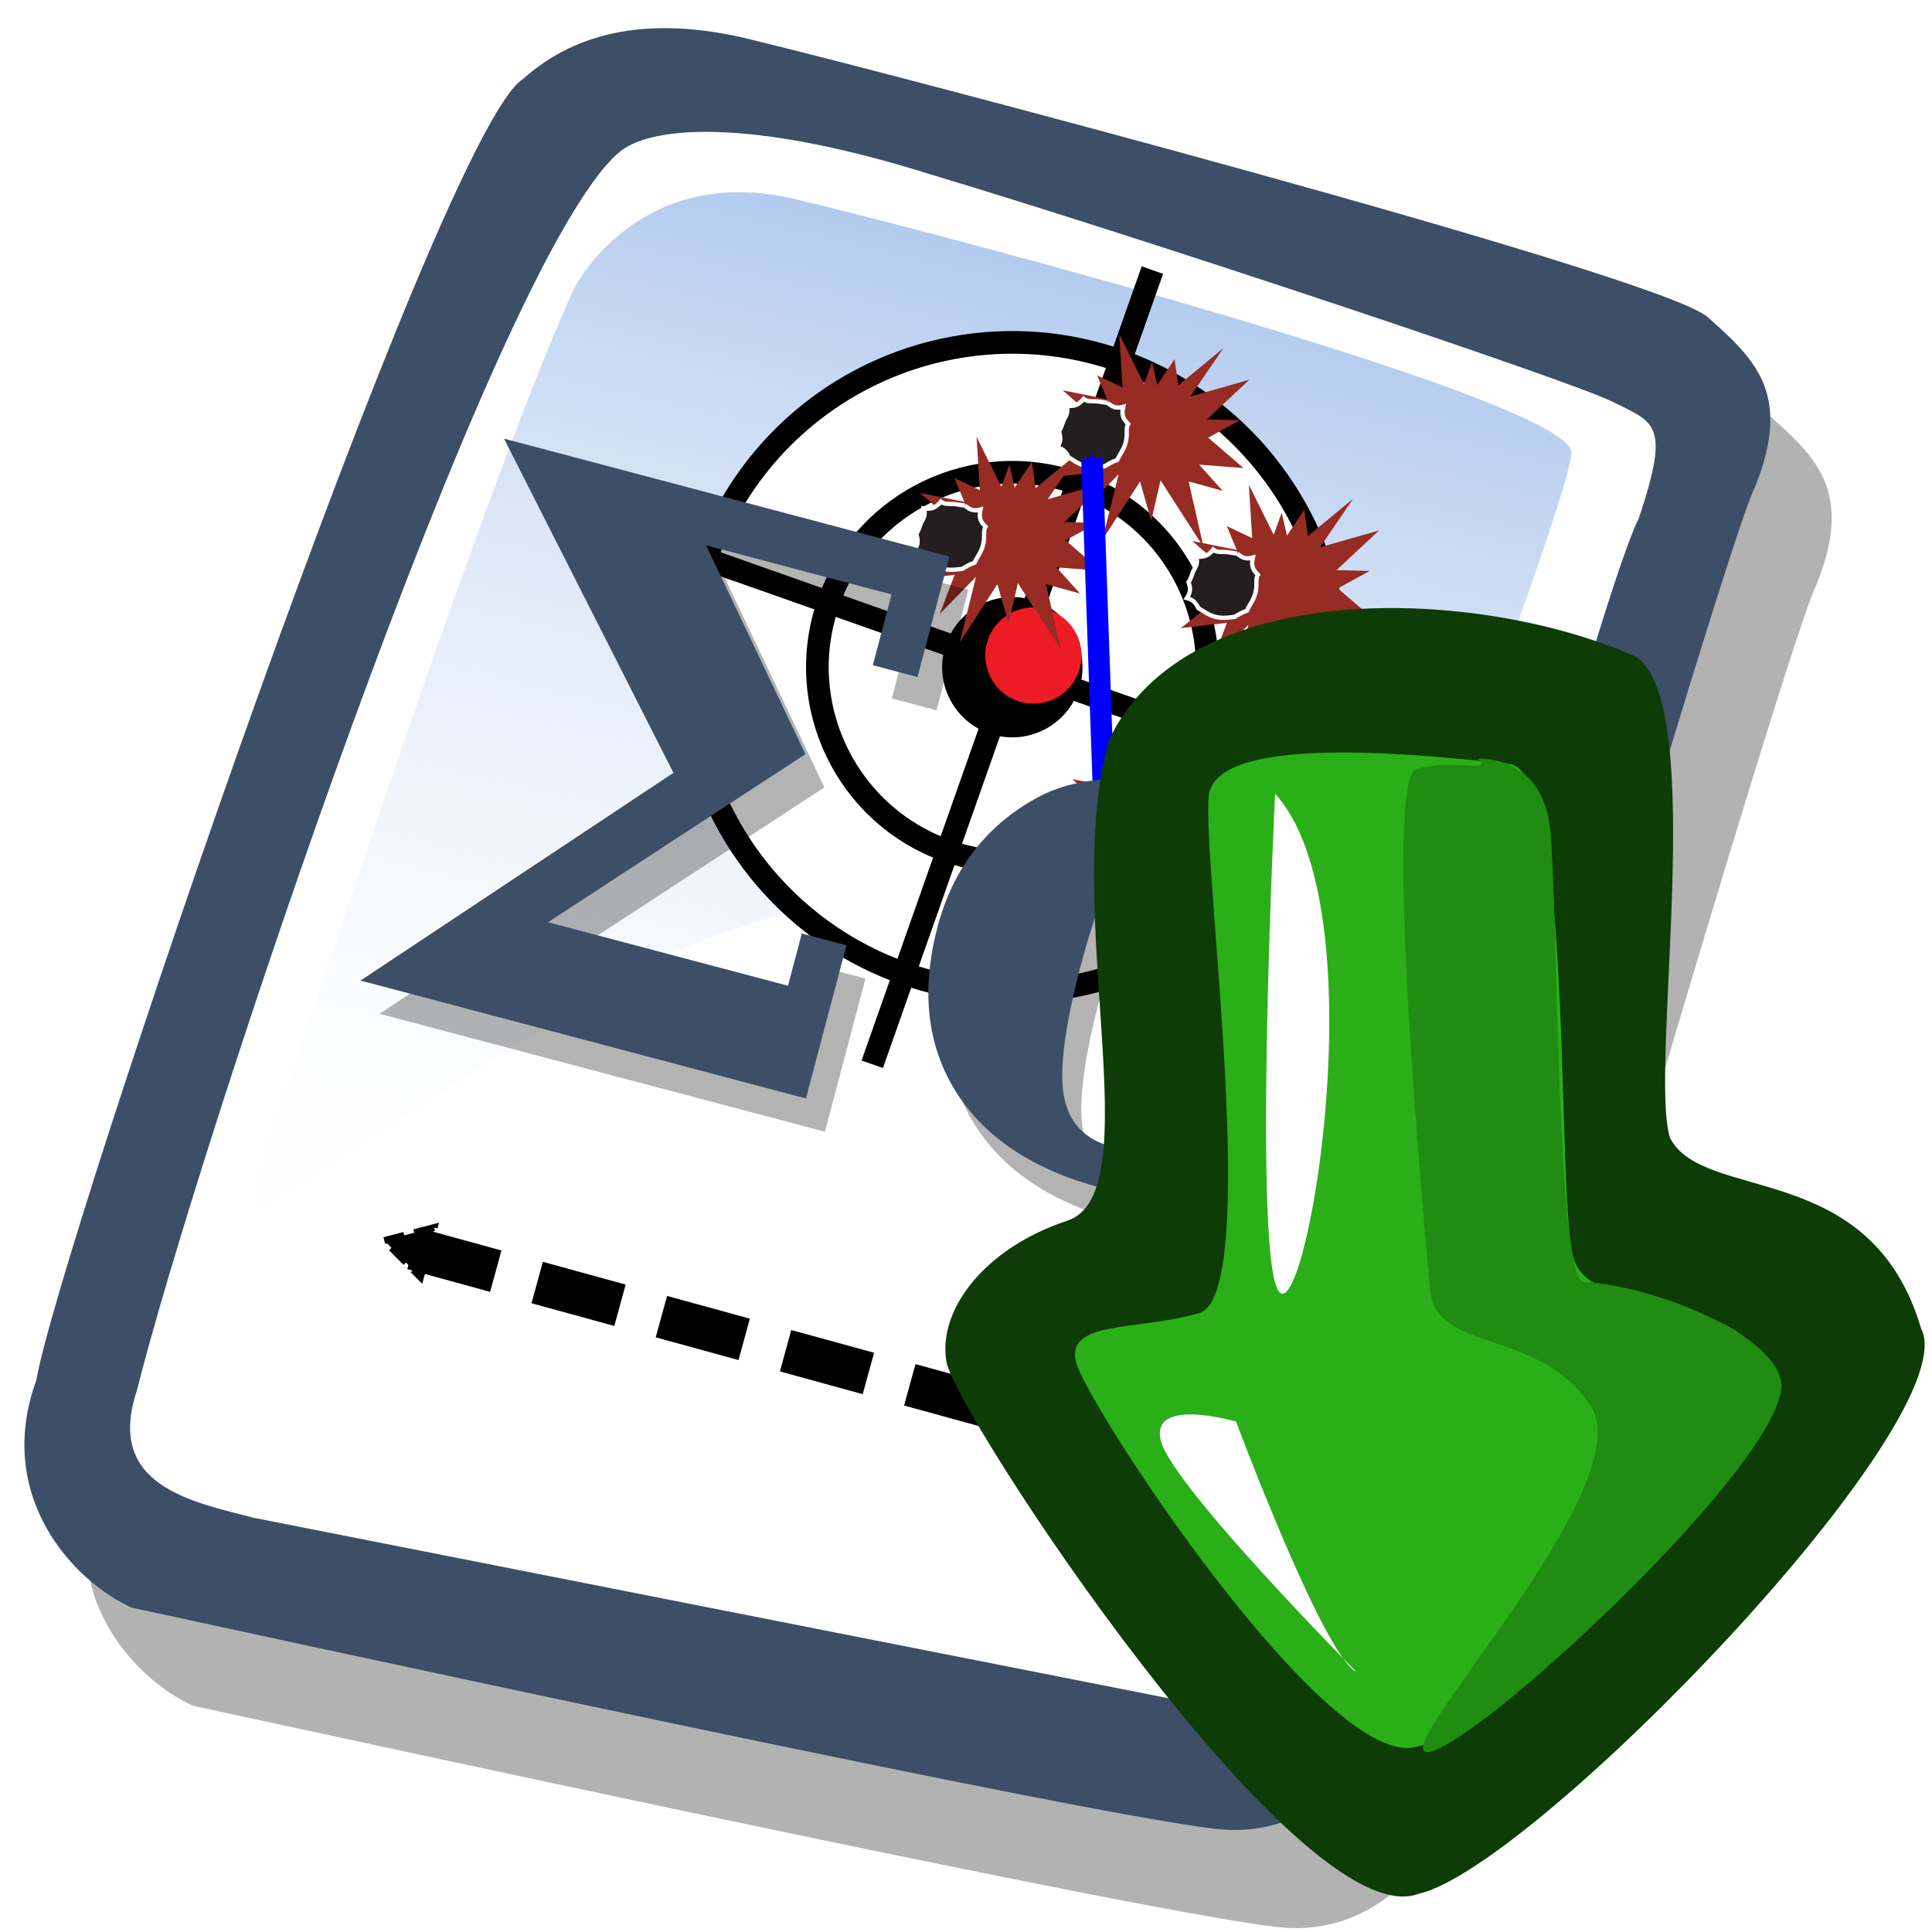 <!-- Created with Sodipodi ("http://www.sodipodi.com/") -->
<svg xmlns:rdf="http://www.w3.org/1999/02/22-rdf-syntax-ns#" xmlns="http://www.w3.org/2000/svg" height="90" width="90" version="1.0" xmlns:cc="http://creativecommons.org/ns#" xmlns:dc="http://purl.org/dc/elements/1.1/">
 <defs>
  <marker id="TriangleInM" refY="0.0" refX="0.0" orient="auto">
   <path style="marker-start:none;" d="M5.77,0l-8.65,5v-10l8.65,5z" fill-rule="evenodd" transform="scale(-0.4)" stroke="#000" stroke-width="1.0pt"/>
  </marker>
  <marker id="TriangleOutM" refY="0.0" refX="0.0" orient="auto">
   <path style="marker-start:none;" d="M5.77,0l-8.65,5v-10l8.65,5z" fill-rule="evenodd" transform="scale(0.4)" stroke="#000" stroke-width="1.0pt"/>
  </marker>
  <linearGradient id="linearGradient615" y2="68.044" gradientUnits="userSpaceOnUse" y1="5.368" x2="35.752" x1="50.644">
   <stop stop-color="#7fa8e3" stop-opacity="0.741" offset="0"/>
   <stop stop-color="#FFF" stop-opacity="0" offset="1"/>
  </linearGradient>
  <clipPath id="clipPath3373" clipPathUnits="userSpaceOnUse">
   <path d="m6880.6,2965.1,242.2-307.88-392.75,243.43,52.34-236.27-157.09,178.99-52.39-400.95-78.51,386.64-98.21-286.4-19.23,243.43-229.51-143.19,144.01,293.54-144.01,0,124.37,114.55-281.5,78.77,255.28,64.43-111.23,100.26,163.63,0-150.55,272.05,255.28-200.48-13.08,136.05,85.12-107.41,26.17,179.01,85.06-128.88,144.05,307.89-52.39-336.53,268.41,236.27-124.36-315.01,176.71,78.74-124.37-171.83,261.83-71.6-242.2-93.06,189.86-78.8-202.94-35.76"/>
  </clipPath>
  <marker id="Arrow1Sstartw" refY="0" refX="0" orient="auto">
   <path d="M0,0,5-5-12.5,0,5,5,0,0z" fill-rule="evenodd" transform="matrix(0.2,0,0,0.2,1.2,0)" stroke="#00F" stroke-width="1pt" fill="#00F"/>
  </marker>
  <marker id="Arrow1Send0" refY="0" refX="0" orient="auto">
   <path d="M0,0,5-5-12.5,0,5,5,0,0z" fill-rule="evenodd" transform="matrix(-0.2,0,0,-0.2,-1.2,0)" stroke="#00F" stroke-width="1pt" fill="#00F"/>
  </marker>
 </defs>
 <path d="M12.816,74.753c-2.43-1.105-5.745-4.64-3.977-9.502,0.884-5.303,16.794-52.149,20.329-54.359,2.21-1.988,5.414-2.762,9.944-1.546,3.756,0.884,37.565,9.722,39.554,11.49,1.988,1.768,3.535,3.204,1.988,7.071-1.104,1.989-14.252,46.625-14.473,49.498-0.884,3.093-3.425,6.85-7.624,6.629-4.198-0.221-42.647-8.618-45.741-9.281z" fill-opacity="0.301" fill-rule="evenodd" transform="matrix(1.115,0,0,1.115,-5.305,-3.889)" fill="#000"/>
 <path transform="matrix(1.115,0,0,1.115,-8.162,-8.461)" fill="#3d4e67" d="M12.816,74.753c-2.43-1.105-5.745-4.64-3.977-9.502,0.884-5.303,16.794-52.149,20.329-54.359,2.21-1.988,5.414-2.762,9.944-1.546,3.756,0.884,37.565,9.722,39.554,11.49,1.988,1.768,3.535,3.204,1.988,7.071-1.104,1.989-14.252,46.625-14.473,49.498-0.884,3.093-3.425,6.85-7.624,6.629-4.198-0.221-42.647-8.618-45.741-9.281z" fill-rule="evenodd"/>
 <path transform="matrix(1.115,0,0,1.115,-8.162,-8.461)" fill="#FFF" d="M17.899,70.996c-2.541-0.662-6.188-1.325-4.862-5.303,2.431-9.723,14.805-47.067,20.109-51.707,1.215-1.105,5.303-1.547,13.037,0.884,8.839,2.652,26.737,8.618,28.505,9.502s2.431,0.884,1.105,4.861c-1.989,3.977-10.827,38.007-13.037,43.752-1.547,4.088-1.878,5.966-4.53,5.966" fill-rule="evenodd"/>
 <path transform="matrix(0.947,0,0,0.947,-0.481,0.41)" fill="url(#linearGradient615)" d="M28.75,13.75s3.125-6.25,10.938-4.375c7.812,1.875,38.437,10,38.124,12.5-0.312,2.5-5.937,17.187-6.25,18.437-0.312,1.25-29.062,0.626-40,7.188-10.937,6.562-19.062,12.188-19.062,12.188s11.25-35,16.25-45.938z" fill-rule="evenodd"/>
 <g transform="matrix(0.903,0.429,-0.429,0.903,30.03,-9.118)">
  <g transform="matrix(0.105,-0.011,0.011,0.105,8.534,9.191)">
   <circle r="143.36" d="m 351.77,210.18 c 0,79.176 -64.184,143.36 -143.36,143.36 -79.176,0 -143.36,-64.184 -143.36,-143.36 0,-79.176 64.184,-143.36 143.36,-143.36 79.176,0 143.36,64.184 143.36,143.36 z" stroke="#000" cy="210.18" cx="208.41" stroke-width="10" fill="#FFF"/>
   <circle r="86.017" d="m 294.427,210.18 c 0,47.506 -38.511,86.017 -86.017,86.017 -47.506,0 -86.017,-38.511 -86.017,-86.017 0,-47.506 38.511,-86.017 86.017,-86.017 47.506,0 86.017,38.511 86.017,86.017 z" stroke="#000" cy="210.18" cx="208.41" stroke-width="10" fill="#FFF"/>
   <circle cy="210.18" cx="208.41" r="30.966" d="m 239.376,210.18 c 0,17.102 -13.864,30.966 -30.966,30.966 -17.102,0 -30.966,-13.864 -30.966,-30.966 0,-17.102 13.864,-30.966 30.966,-30.966 17.102,0 30.966,13.864 30.966,30.966 z"/>
   <line y2="396.02" stroke-width="10" x2="208.41" stroke="#000" y1="24.336" x1="208.41" fill="#FFF"/>
   <line y2="210.18" stroke-width="10" x2="22.566" stroke="#000" y1="210.18" x1="394.25" fill="#FFF"/>
   <circle d="m 236.728,202.21 c 0,11.729 -9.509,21.238 -21.238,21.238 -11.729,0 -21.238,-9.509 -21.238,-21.238 0,-11.729 9.509,-21.238 21.238,-21.238 11.729,0 21.238,9.509 21.238,21.238 z" cy="202.21" cx="215.49" r="21.238" fill="#ed1c24"/>
  </g>
  <g transform="translate(-88.816,-9.097)">
   <g transform="matrix(0.008,0,0,-0.008,78.678,54.193)" fill="#962c23">
    <g clip-path="url(#clipPath3373)" fill="#962c23">
     <path fill="#962c23" d="m6880.6,2965.1,242.2-307.88-392.75,243.43,52.34-236.27-157.09,178.99-52.39-400.95-78.51,386.64-98.21-286.4-19.23,243.43-229.51-143.19,144.01,293.54-144.01,0,124.37,114.55-281.5,78.77,255.28,64.43-111.23,100.26,163.63,0-150.55,272.05,255.28-200.48-13.08,136.05,85.12-107.41,26.17,179.01,85.06-128.88,144.05,307.89-52.39-336.53,268.41,236.27-124.36-315.01,176.71,78.74-124.37-171.83,261.83-71.6-242.2-93.06,189.86-78.8-202.94-35.76" fill-rule="nonzero"/>
    </g>
   </g>
   <path d="m128.74,28.789c0.258,0.055,0.46,0.098,0.736-0.149,0.091,0.402,0.257,0.514,0.555,0.621-0.021,0.171,0.091,0.336,0.169,0.52,0.077,0.184,0.121,0.385,0.121,0.597,0,0.212-0.043,0.414-0.033,0.618-0.166,0.162-0.278,0.328-0.393,0.506-0.162,0.1-0.327,0.212-0.511,0.29-0.184,0.078-0.386,0.12-0.597,0.12-0.212,0-0.414-0.043-0.585-0.051-0.196-0.147-0.361-0.259-0.693-0.196,0.055-0.341-0.058-0.506-0.249-0.707,0.018-0.083,0.016-0.175,0.01-0.273-0.007-0.098-0.017-0.201-0.03-0.296,0.012-0.223,0.055-0.424-0.166-0.661,0.376-0.13,0.489-0.295,0.578-0.627,0.189,0.054,0.354-0.059,0.538-0.136,0.183-0.078,0.385-0.121,0.551-0.176" fill-rule="nonzero" stroke="#FFF" stroke-dasharray="none" stroke-miterlimit="4" stroke-width="0.2" fill="#231f20"/>
  </g>
  <g transform="translate(-101.238,-5.673)">
   <g transform="matrix(0.008,0,0,-0.008,78.678,54.193)" fill="#962c23">
    <g clip-path="url(#clipPath3373)" fill="#962c23">
     <path fill="#962c23" d="m6880.6,2965.1,242.2-307.88-392.75,243.43,52.34-236.27-157.09,178.99-52.39-400.95-78.51,386.64-98.21-286.4-19.23,243.43-229.51-143.19,144.01,293.54-144.01,0,124.37,114.55-281.5,78.77,255.28,64.43-111.23,100.26,163.63,0-150.55,272.05,255.28-200.48-13.08,136.05,85.12-107.41,26.17,179.01,85.06-128.88,144.05,307.89-52.39-336.53,268.41,236.27-124.36-315.01,176.71,78.74-124.37-171.83,261.83-71.6-242.2-93.06,189.86-78.8-202.94-35.76" fill-rule="nonzero"/>
    </g>
   </g>
   <path d="m128.74,28.789c0.258,0.055,0.46,0.098,0.736-0.149,0.091,0.402,0.257,0.514,0.555,0.621-0.021,0.171,0.091,0.336,0.169,0.52,0.077,0.184,0.121,0.385,0.121,0.597,0,0.212-0.043,0.414-0.033,0.618-0.166,0.162-0.278,0.328-0.393,0.506-0.162,0.1-0.327,0.212-0.511,0.29-0.184,0.078-0.386,0.12-0.597,0.12-0.212,0-0.414-0.043-0.585-0.051-0.196-0.147-0.361-0.259-0.693-0.196,0.055-0.341-0.058-0.506-0.249-0.707,0.018-0.083,0.016-0.175,0.01-0.273-0.007-0.098-0.017-0.201-0.03-0.296,0.012-0.223,0.055-0.424-0.166-0.661,0.376-0.13,0.489-0.295,0.578-0.627,0.189,0.054,0.354-0.059,0.538-0.136,0.183-0.078,0.385-0.121,0.551-0.176" fill-rule="nonzero" stroke="#FFF" stroke-dasharray="none" stroke-miterlimit="4" stroke-width="0.2" fill="#231f20"/>
  </g>
  <g transform="translate(-89.109,3.326)">
   <g transform="matrix(0.008,0,0,-0.008,78.678,54.193)" fill="#962c23">
    <g clip-path="url(#clipPath3373)" fill="#962c23">
     <path fill="#962c23" d="m6880.6,2965.1,242.2-307.88-392.75,243.43,52.34-236.27-157.09,178.99-52.39-400.95-78.51,386.64-98.21-286.4-19.23,243.43-229.51-143.19,144.01,293.54-144.01,0,124.37,114.55-281.5,78.77,255.28,64.43-111.23,100.26,163.63,0-150.55,272.05,255.28-200.48-13.08,136.05,85.12-107.41,26.17,179.01,85.06-128.88,144.05,307.89-52.39-336.53,268.41,236.27-124.36-315.01,176.71,78.74-124.37-171.83,261.83-71.6-242.2-93.06,189.86-78.8-202.94-35.76" fill-rule="nonzero"/>
    </g>
   </g>
   <path d="m128.74,28.789c0.258,0.055,0.46,0.098,0.736-0.149,0.091,0.402,0.257,0.514,0.555,0.621-0.021,0.171,0.091,0.336,0.169,0.52,0.077,0.184,0.121,0.385,0.121,0.597,0,0.212-0.043,0.414-0.033,0.618-0.166,0.162-0.278,0.328-0.393,0.506-0.162,0.1-0.327,0.212-0.511,0.29-0.184,0.078-0.386,0.12-0.597,0.12-0.212,0-0.414-0.043-0.585-0.051-0.196-0.147-0.361-0.259-0.693-0.196,0.055-0.341-0.058-0.506-0.249-0.707,0.018-0.083,0.016-0.175,0.01-0.273-0.007-0.098-0.017-0.201-0.03-0.296,0.012-0.223,0.055-0.424-0.166-0.661,0.376-0.13,0.489-0.295,0.578-0.627,0.189,0.054,0.354-0.059,0.538-0.136,0.183-0.078,0.385-0.121,0.551-0.176" fill-rule="nonzero" stroke="#FFF" stroke-dasharray="none" stroke-miterlimit="4" stroke-width="0.2" fill="#231f20"/>
  </g>
  <g transform="translate(-97.287,-12.848)">
   <g transform="matrix(0.008,0,0,-0.008,78.678,54.193)" fill="#962c23">
    <g clip-path="url(#clipPath3373)" fill="#962c23">
     <path fill="#962c23" d="m6880.6,2965.1,242.2-307.88-392.75,243.43,52.34-236.27-157.09,178.99-52.39-400.95-78.51,386.64-98.21-286.4-19.23,243.43-229.51-143.19,144.01,293.54-144.01,0,124.37,114.55-281.5,78.77,255.28,64.43-111.23,100.26,163.63,0-150.55,272.05,255.28-200.48-13.08,136.05,85.12-107.41,26.17,179.01,85.06-128.88,144.05,307.89-52.39-336.53,268.41,236.27-124.36-315.01,176.71,78.74-124.37-171.83,261.83-71.6-242.2-93.06,189.86-78.8-202.94-35.76" fill-rule="nonzero"/>
    </g>
   </g>
   <path d="m128.74,28.789c0.258,0.055,0.46,0.098,0.736-0.149,0.091,0.402,0.257,0.514,0.555,0.621-0.021,0.171,0.091,0.336,0.169,0.52,0.077,0.184,0.121,0.385,0.121,0.597,0,0.212-0.043,0.414-0.033,0.618-0.166,0.162-0.278,0.328-0.393,0.506-0.162,0.1-0.327,0.212-0.511,0.29-0.184,0.078-0.386,0.12-0.597,0.12-0.212,0-0.414-0.043-0.585-0.051-0.196-0.147-0.361-0.259-0.693-0.196,0.055-0.341-0.058-0.506-0.249-0.707,0.018-0.083,0.016-0.175,0.01-0.273-0.007-0.098-0.017-0.201-0.03-0.296,0.012-0.223,0.055-0.424-0.166-0.661,0.376-0.13,0.489-0.295,0.578-0.627,0.189,0.054,0.354-0.059,0.538-0.136,0.183-0.078,0.385-0.121,0.551-0.176" fill-rule="nonzero" stroke="#FFF" stroke-dasharray="none" stroke-miterlimit="4" stroke-width="0.2" fill="#231f20"/>
  </g>
  <path stroke-linejoin="miter" style="marker-start:url(#Arrow1Sstartw);marker-end:url(#Arrow1Send0);" d="m31.902,18.584,7.445,14.354" stroke="#00F" stroke-linecap="butt" stroke-miterlimit="4" stroke-dasharray="none" stroke-width="1" fill="none"/>
 </g>
 <path transform="matrix(0.967,0.256,-0.256,0.967,0,0)" fill="#000" d="M29.169,41.116l11.611-13.08-11.611-13.027h21.455v5.806h-2.151v-3.41h-8.935l6.959,8.218-9.582,10.631h11.558v-2.517h2.151v7.379h-21.455m35.828-1.469c1.306,0,2.221-0.56,2.745-1.679,0.537-1.119,0.805-3.171,0.805-6.155,0-2.774-0.262-4.715-0.787-5.823-0.525-1.119-1.446-1.678-2.763-1.678s-2.244,0.565-2.78,1.696c-0.536,1.119-0.804,3.054-0.804,5.805,0,2.961,0.268,5.007,0.804,6.138,0.536,1.13,1.463,1.696,2.78,1.696m7.309-15.003c2.122,1.725,3.183,4.115,3.183,7.169s-0.933,5.456-2.798,7.204c-1.854,1.737-4.418,2.606-7.694,2.606-3.275,0-5.846-0.869-7.711-2.606-1.853-1.748-2.78-4.15-2.78-7.204,0-2.728,0.932-5.012,2.798-6.854,1.62-1.621,4.184-2.431,7.693-2.431h12.59v2.116h-5.281" fill-opacity="0.298"/>
 <path d="M27.918,39.846l11.61-13.08-11.61-13.026h21.455v5.805h-2.151v-3.41h-8.935l6.959,8.218-9.582,10.632h11.558v-2.518h2.151v7.379h-21.455m35.828-1.469c1.305,0,2.221-0.56,2.745-1.679,0.536-1.119,0.804-3.17,0.804-6.155,0-2.774-0.262-4.715-0.786-5.822-0.525-1.119-1.446-1.679-2.763-1.679s-2.244,0.565-2.78,1.696c-0.537,1.119-0.805,3.054-0.805,5.805,0,2.961,0.268,5.007,0.805,6.138,0.536,1.131,1.463,1.696,2.78,1.696m7.309-15.003c2.121,1.725,3.182,4.115,3.182,7.169s-0.932,5.456-2.797,7.204c-1.854,1.737-4.419,2.606-7.694,2.606-3.276,0-5.846-0.869-7.711-2.606-1.854-1.748-2.781-4.15-2.781-7.204,0-2.727,0.933-5.012,2.798-6.854,1.62-1.62,4.185-2.431,7.694-2.431h12.59v2.116h-5.281" transform="matrix(0.967,0.256,-0.256,0.967,0,0)" fill="#3d4e67"/>
 <path stroke-linejoin="miter" style="color:#000000;marker-start:url(#TriangleInM);enable-background:accumulate;marker-end:url(#TriangleOutM);marker-mid:none;" d="M19.238,58.157l33.833,9.288" fill-opacity="0.298" fill-rule="evenodd" stroke-dashoffset="0" stroke="#000" stroke-linecap="butt" stroke-miterlimit="4" stroke-dasharray="4, 2" stroke-width="2" fill="#000"/>
 <g stroke-width="1pt" transform="matrix(1.46,-1.063,1.063,1.46,18.737,36.441)" fill-rule="evenodd">
  <g font-size="12px" transform="matrix(1.009,0,0,1.009,-45.468,-0.252)">
   <path fill="#0d3c07" d="m51.966,36.049c1.994,0.997,13.506-1.277,13.791-3.413,1.117-3.551-1.913-4.858-1.693-6.399,0.427-1.424,5.326-6.926,4.772-8.655-1.593-3.144-5.866-7.014-8.876-5.142-2.595,2.343-4.329,8.277-5.895,7.707s-2.952-0.082-3.379,0.915-0.997,14.276,1.282,14.988z" transform="matrix(1.37,0,0,1.207,-21.854,-4.998)"/>
   <path d="m51.551,35.459c1.994,0.997,12.674-0.57,12.959-2.706,0.285-2.136-2.848-3.56-2.421-4.984,0.427-1.424,7.405-10.111,6.123-11.25-1.282-1.139-5.554-5.127-6.693-3.845-1.139,1.282-6.408,11.108-7.975,10.538-1.567-0.57-2.848-1.851-3.275-0.854s-0.997,12.389,1.282,13.101z" fill="#2aaf18"/>
   <path d="m67.642,15.949s1.424,0.854,0.427,2.563c-0.997,1.709-6.551,9.256-6.123,9.826,1.566,1.282,3.418,4.415,2.421,5.269-1.709,1.566-11.535,2.706-12.674,2.136-1.139-0.57,8.402-2.279,8.544-4.699s-2.421-3.418-1.566-4.842c0.854-1.424,6.693-11.25,7.548-10.965,0.854,0.285,1.566,1.282,1.424,0.712z" fill="#208c11"/>
  </g>
  <path fill="#FFF" d="m16.946,4.652s-7.69,9.541-7.405,10.396c0.285,0.854,7.832-6.551,7.405-10.396z" transform="matrix(1.009,0,0,1.009,0.929,8.798)"/>
  <path fill="#FFF" d="m5.411,24.019s-0.997-6.551-0.57-7.69c0.427-1.139,1.851,0.712,1.851,0.712s-1.709,6.123-1.282,6.978z" transform="matrix(1.009,0,0,1.009,0.929,8.798)"/>
 </g>
</svg>

